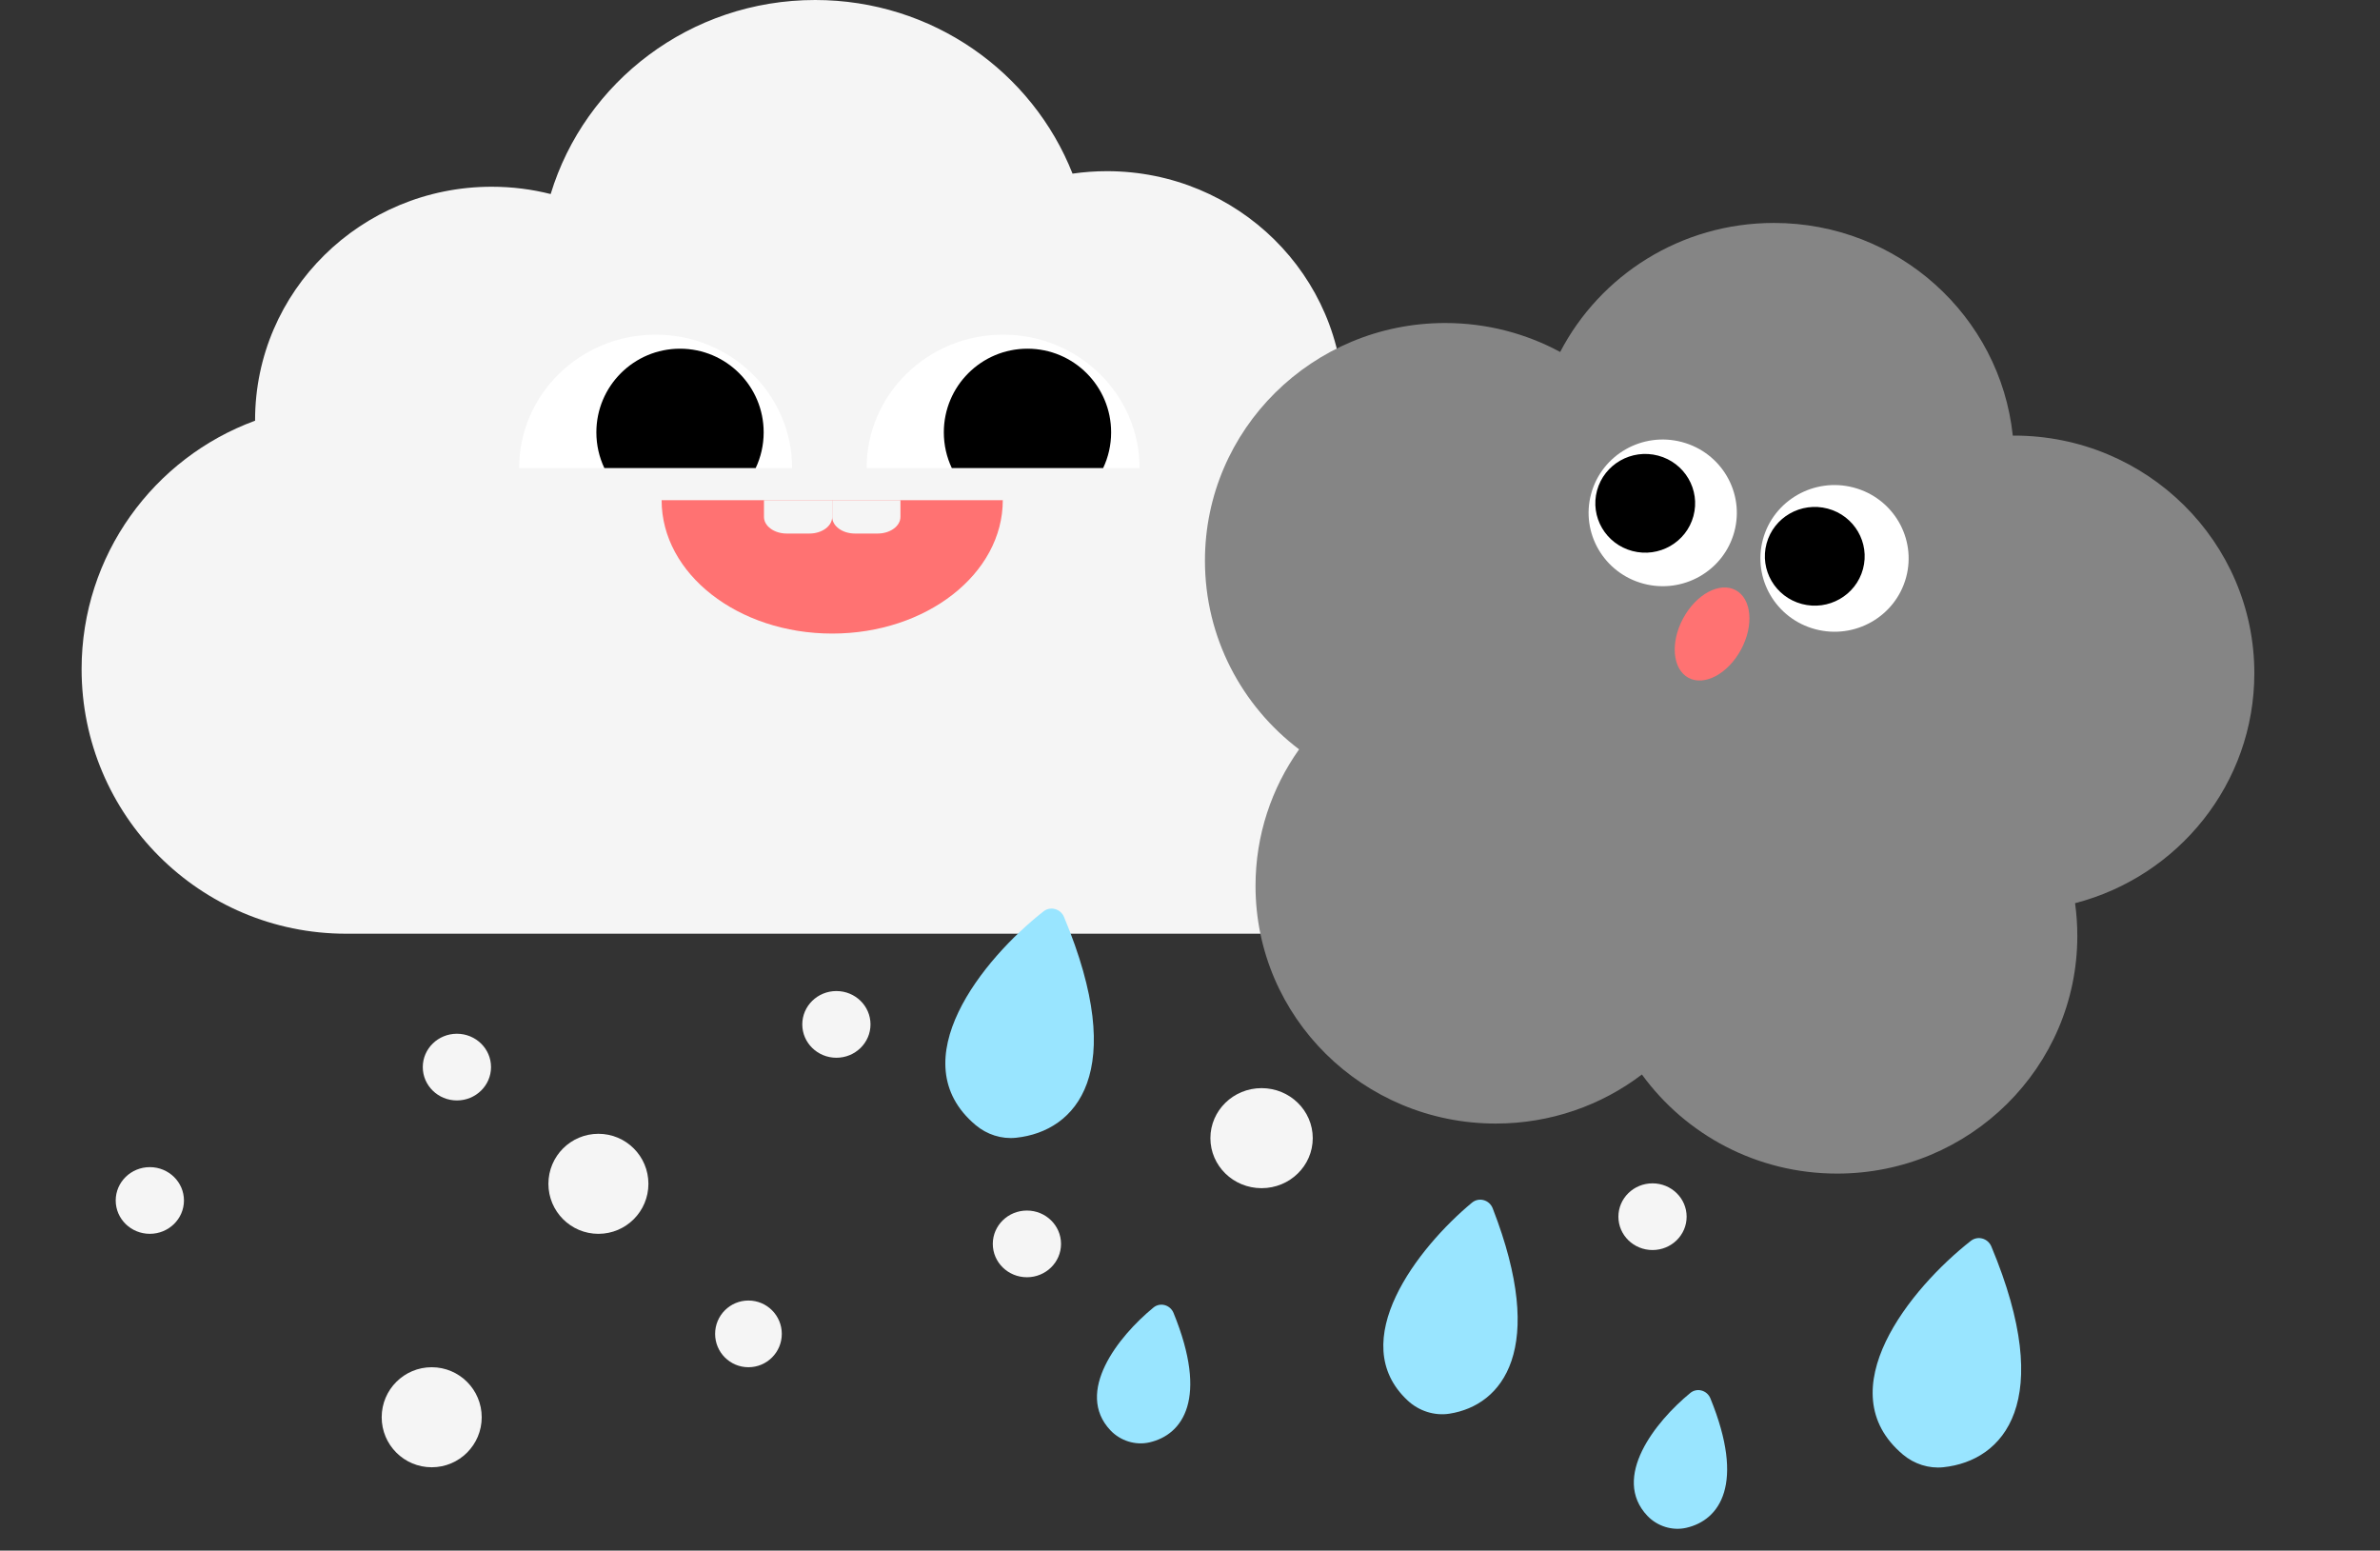 <svg width="175" height="114" viewBox="0 0 175 114" fill="none" xmlns="http://www.w3.org/2000/svg">
<rect x="0" y="0" width="175" height="114" fill="#333333" stroke="none"/>
<g clip-path="url(#clip0_1884_67790)">
<path fill-rule="evenodd" clip-rule="evenodd" d="M40.49 14.266C42.997 6.014 50.755 0 59.938 0C68.554 0 75.916 5.295 78.863 12.766C79.69 12.647 80.536 12.585 81.397 12.585C91.006 12.585 98.796 20.269 98.796 29.747C98.796 29.912 98.793 30.076 98.789 30.239C107.429 32.22 113.874 39.956 113.874 49.197C113.874 59.939 105.166 68.647 94.424 68.647H25.45C14.708 68.647 6 59.939 6 49.197C6 40.807 11.312 33.658 18.756 30.93L18.756 30.891C18.756 21.413 26.546 13.729 36.155 13.729C37.652 13.729 39.104 13.916 40.49 14.266Z" fill="#F5F5F5"/>
<path d="M96.526 83.677C96.526 85.709 94.841 87.355 92.763 87.355C90.685 87.355 89 85.709 89 83.677C89 81.647 90.685 80 92.763 80C94.841 80 96.526 81.647 96.526 83.677Z" fill="#F5F5F5"/>
<path d="M57.485 98.067C57.485 99.421 56.388 100.519 55.033 100.519C53.679 100.519 52.582 99.421 52.582 98.067C52.582 96.713 53.679 95.615 55.033 95.615C56.388 95.615 57.485 96.713 57.485 98.067Z" fill="#F5F5F5"/>
<path d="M36.105 78.453C36.105 79.807 34.981 80.905 33.596 80.905C32.21 80.905 31.087 79.807 31.087 78.453C31.087 77.099 32.21 76.002 33.596 76.002C34.981 76.002 36.105 77.099 36.105 78.453Z" fill="#F5F5F5"/>
<path d="M64.008 75.314C64.008 76.668 62.885 77.766 61.499 77.766C60.114 77.766 58.991 76.668 58.991 75.314C58.991 73.96 60.114 72.862 61.499 72.862C62.885 72.862 64.008 73.96 64.008 75.314Z" fill="#F5F5F5"/>
<path d="M13.526 88.26C13.526 89.614 12.402 90.711 11.017 90.711C9.631 90.711 8.508 89.614 8.508 88.26C8.508 86.906 9.631 85.808 11.017 85.808C12.402 85.808 13.526 86.906 13.526 88.26Z" fill="#F5F5F5"/>
<path d="M35.42 104.197C35.42 106.228 33.774 107.874 31.743 107.874C29.712 107.874 28.065 106.228 28.065 104.197C28.065 102.166 29.712 100.519 31.743 100.519C33.774 100.519 35.42 102.166 35.42 104.197Z" fill="#F5F5F5"/>
<path d="M108.857 76.001C108.857 77.355 107.733 78.453 106.348 78.453C104.962 78.453 103.839 77.355 103.839 76.001C103.839 74.647 104.962 73.549 106.348 73.549C107.733 73.549 108.857 74.647 108.857 76.001Z" fill="#F5F5F5"/>
<path d="M78.017 91.452C78.017 92.806 76.894 93.903 75.509 93.903C74.123 93.903 73 92.806 73 91.452C73 90.098 74.123 89 75.509 89C76.894 89 78.017 90.098 78.017 91.452Z" fill="#F5F5F5"/>
<path d="M124.017 89.452C124.017 90.806 122.894 91.903 121.509 91.903C120.123 91.903 119 90.806 119 89.452C119 88.098 120.123 87 121.509 87C122.894 87 124.017 88.098 124.017 89.452Z" fill="#F5F5F5"/>
<path d="M47.678 87.034C47.678 89.065 46.032 90.712 44.001 90.712C41.97 90.712 40.324 89.065 40.324 87.034C40.324 85.003 41.97 83.357 44.001 83.357C46.032 83.357 47.678 85.003 47.678 87.034Z" fill="#F5F5F5"/>
<path fill-rule="evenodd" clip-rule="evenodd" d="M58.243 34.41C58.243 34.41 58.243 34.41 58.243 34.41C58.243 28.993 53.75 24.603 48.208 24.603C42.666 24.603 38.173 28.993 38.173 34.41C38.173 34.41 38.173 34.41 38.173 34.41H58.243Z" fill="white"/>
<path fill-rule="evenodd" clip-rule="evenodd" d="M55.566 34.41C55.942 33.614 56.152 32.725 56.152 31.786C56.152 28.389 53.398 25.636 50.001 25.636C46.604 25.636 43.85 28.389 43.85 31.786C43.85 32.725 44.06 33.614 44.436 34.41H55.566Z" fill="black"/>
<path fill-rule="evenodd" clip-rule="evenodd" d="M83.791 34.41C83.791 34.41 83.791 34.41 83.791 34.41C83.791 28.993 79.299 24.603 73.757 24.603C68.214 24.603 63.722 28.993 63.722 34.41C63.722 34.41 63.722 34.41 63.722 34.41H83.791Z" fill="white"/>
<path fill-rule="evenodd" clip-rule="evenodd" d="M81.115 34.41C81.491 33.614 81.701 32.725 81.701 31.786C81.701 28.389 78.947 25.636 75.55 25.636C72.153 25.636 69.399 28.389 69.399 31.786C69.399 32.725 69.609 33.614 69.985 34.41H81.115Z" fill="black"/>
<path fill-rule="evenodd" clip-rule="evenodd" d="M48.648 36.773C48.648 42.189 54.264 46.58 61.191 46.58C68.119 46.58 73.735 42.189 73.735 36.773C73.735 36.773 73.735 36.773 73.735 36.773L48.648 36.773Z" fill="#FF7272"/>
<path d="M56.174 36.774H61.191V38C61.191 38.677 60.442 39.226 59.519 39.226H57.846C56.923 39.226 56.174 38.677 56.174 38V36.774Z" fill="#F5F5F5"/>
<path d="M61.191 36.774H66.209V38C66.209 38.677 65.46 39.226 64.536 39.226H62.864C61.94 39.226 61.191 38.677 61.191 38V36.774Z" fill="#F5F5F5"/>
<path fill-rule="evenodd" clip-rule="evenodd" d="M165.76 49.498C165.76 57.616 160.163 64.441 152.578 66.403C152.688 67.19 152.744 67.993 152.744 68.81C152.744 78.46 144.836 86.283 135.081 86.283C129.169 86.283 123.936 83.41 120.729 78.998C117.752 81.26 114.025 82.604 109.981 82.604C100.226 82.604 92.318 74.781 92.318 65.131C92.318 61.396 93.503 57.934 95.521 55.093C91.312 51.9 88.599 46.874 88.599 41.221C88.599 31.571 96.507 23.748 106.262 23.748C109.326 23.748 112.207 24.52 114.719 25.877C117.65 20.244 123.587 16.391 130.433 16.391C139.56 16.391 147.071 23.239 147.999 32.025L148.097 32.025C157.852 32.025 165.76 39.848 165.76 49.498Z" fill="#858585"/>
<ellipse cx="125.888" cy="46.611" rx="2.418" ry="3.66" transform="rotate(28.311 125.888 46.611)" fill="#FF7272"/>
<path d="M129.627 39.657C128.849 42.533 130.574 45.49 133.482 46.261C136.389 47.032 139.376 45.326 140.155 42.45C140.933 39.574 139.208 36.617 136.301 35.846C133.394 35.075 130.406 36.782 129.627 39.657Z" fill="white"/>
<path d="M129.895 39.96C129.371 41.896 130.533 43.886 132.49 44.405C134.447 44.924 136.459 43.775 136.983 41.839C137.508 39.902 136.346 37.912 134.389 37.393C132.432 36.875 130.42 38.024 129.895 39.96Z" fill="black"/>
<path d="M116.995 36.309C116.217 39.185 117.942 42.142 120.849 42.913C123.756 43.684 126.744 41.977 127.522 39.101C128.301 36.225 126.575 33.269 123.668 32.498C120.761 31.727 117.774 33.433 116.995 36.309Z" fill="white"/>
<path d="M117.429 36.064C116.905 38.001 118.066 39.991 120.024 40.51C121.981 41.028 123.993 39.879 124.517 37.943C125.042 36.007 123.88 34.017 121.923 33.498C119.966 32.979 117.954 34.128 117.429 36.064Z" fill="black"/>
<path d="M139.923 106.941C134.335 102.242 140.491 94.693 144.913 91.23C145.426 90.828 146.171 91.041 146.423 91.642C151.196 103.058 147.333 107.402 142.895 107.872C141.825 107.985 140.746 107.633 139.923 106.941Z" fill="#99E5FF"/>
<path d="M121.127 111.44C118.476 108.636 121.685 104.544 124.287 102.411C124.784 102.004 125.522 102.214 125.765 102.81C128.334 109.098 126.461 111.765 123.987 112.326C122.959 112.56 121.851 112.206 121.127 111.44Z" fill="#99E5FF"/>
<path d="M103.507 102.968C98.86 98.644 104.259 91.719 108.23 88.423C108.745 87.995 109.516 88.213 109.758 88.838C113.786 99.195 110.479 103.322 106.582 103.934C105.473 104.109 104.328 103.733 103.507 102.968Z" fill="#99E5FF"/>
<path d="M81.651 105.16C79.001 102.356 82.209 98.263 84.812 96.131C85.309 95.723 86.046 95.934 86.29 96.529C88.859 102.817 86.986 105.485 84.512 106.046C83.483 106.28 82.376 105.926 81.651 105.16Z" fill="#99E5FF"/>
<path d="M71.738 82.717C66.15 78.018 72.305 70.469 76.728 67.006C77.241 66.604 77.986 66.817 78.237 67.418C83.011 78.834 79.148 83.178 74.71 83.648C73.64 83.762 72.561 83.409 71.738 82.717Z" fill="#99E5FF"/>
</g>
<defs>
<clipPath id="clip0_1884_67790">
<rect width="175" height="114" fill="white"/>
</clipPath>
</defs>
</svg>
